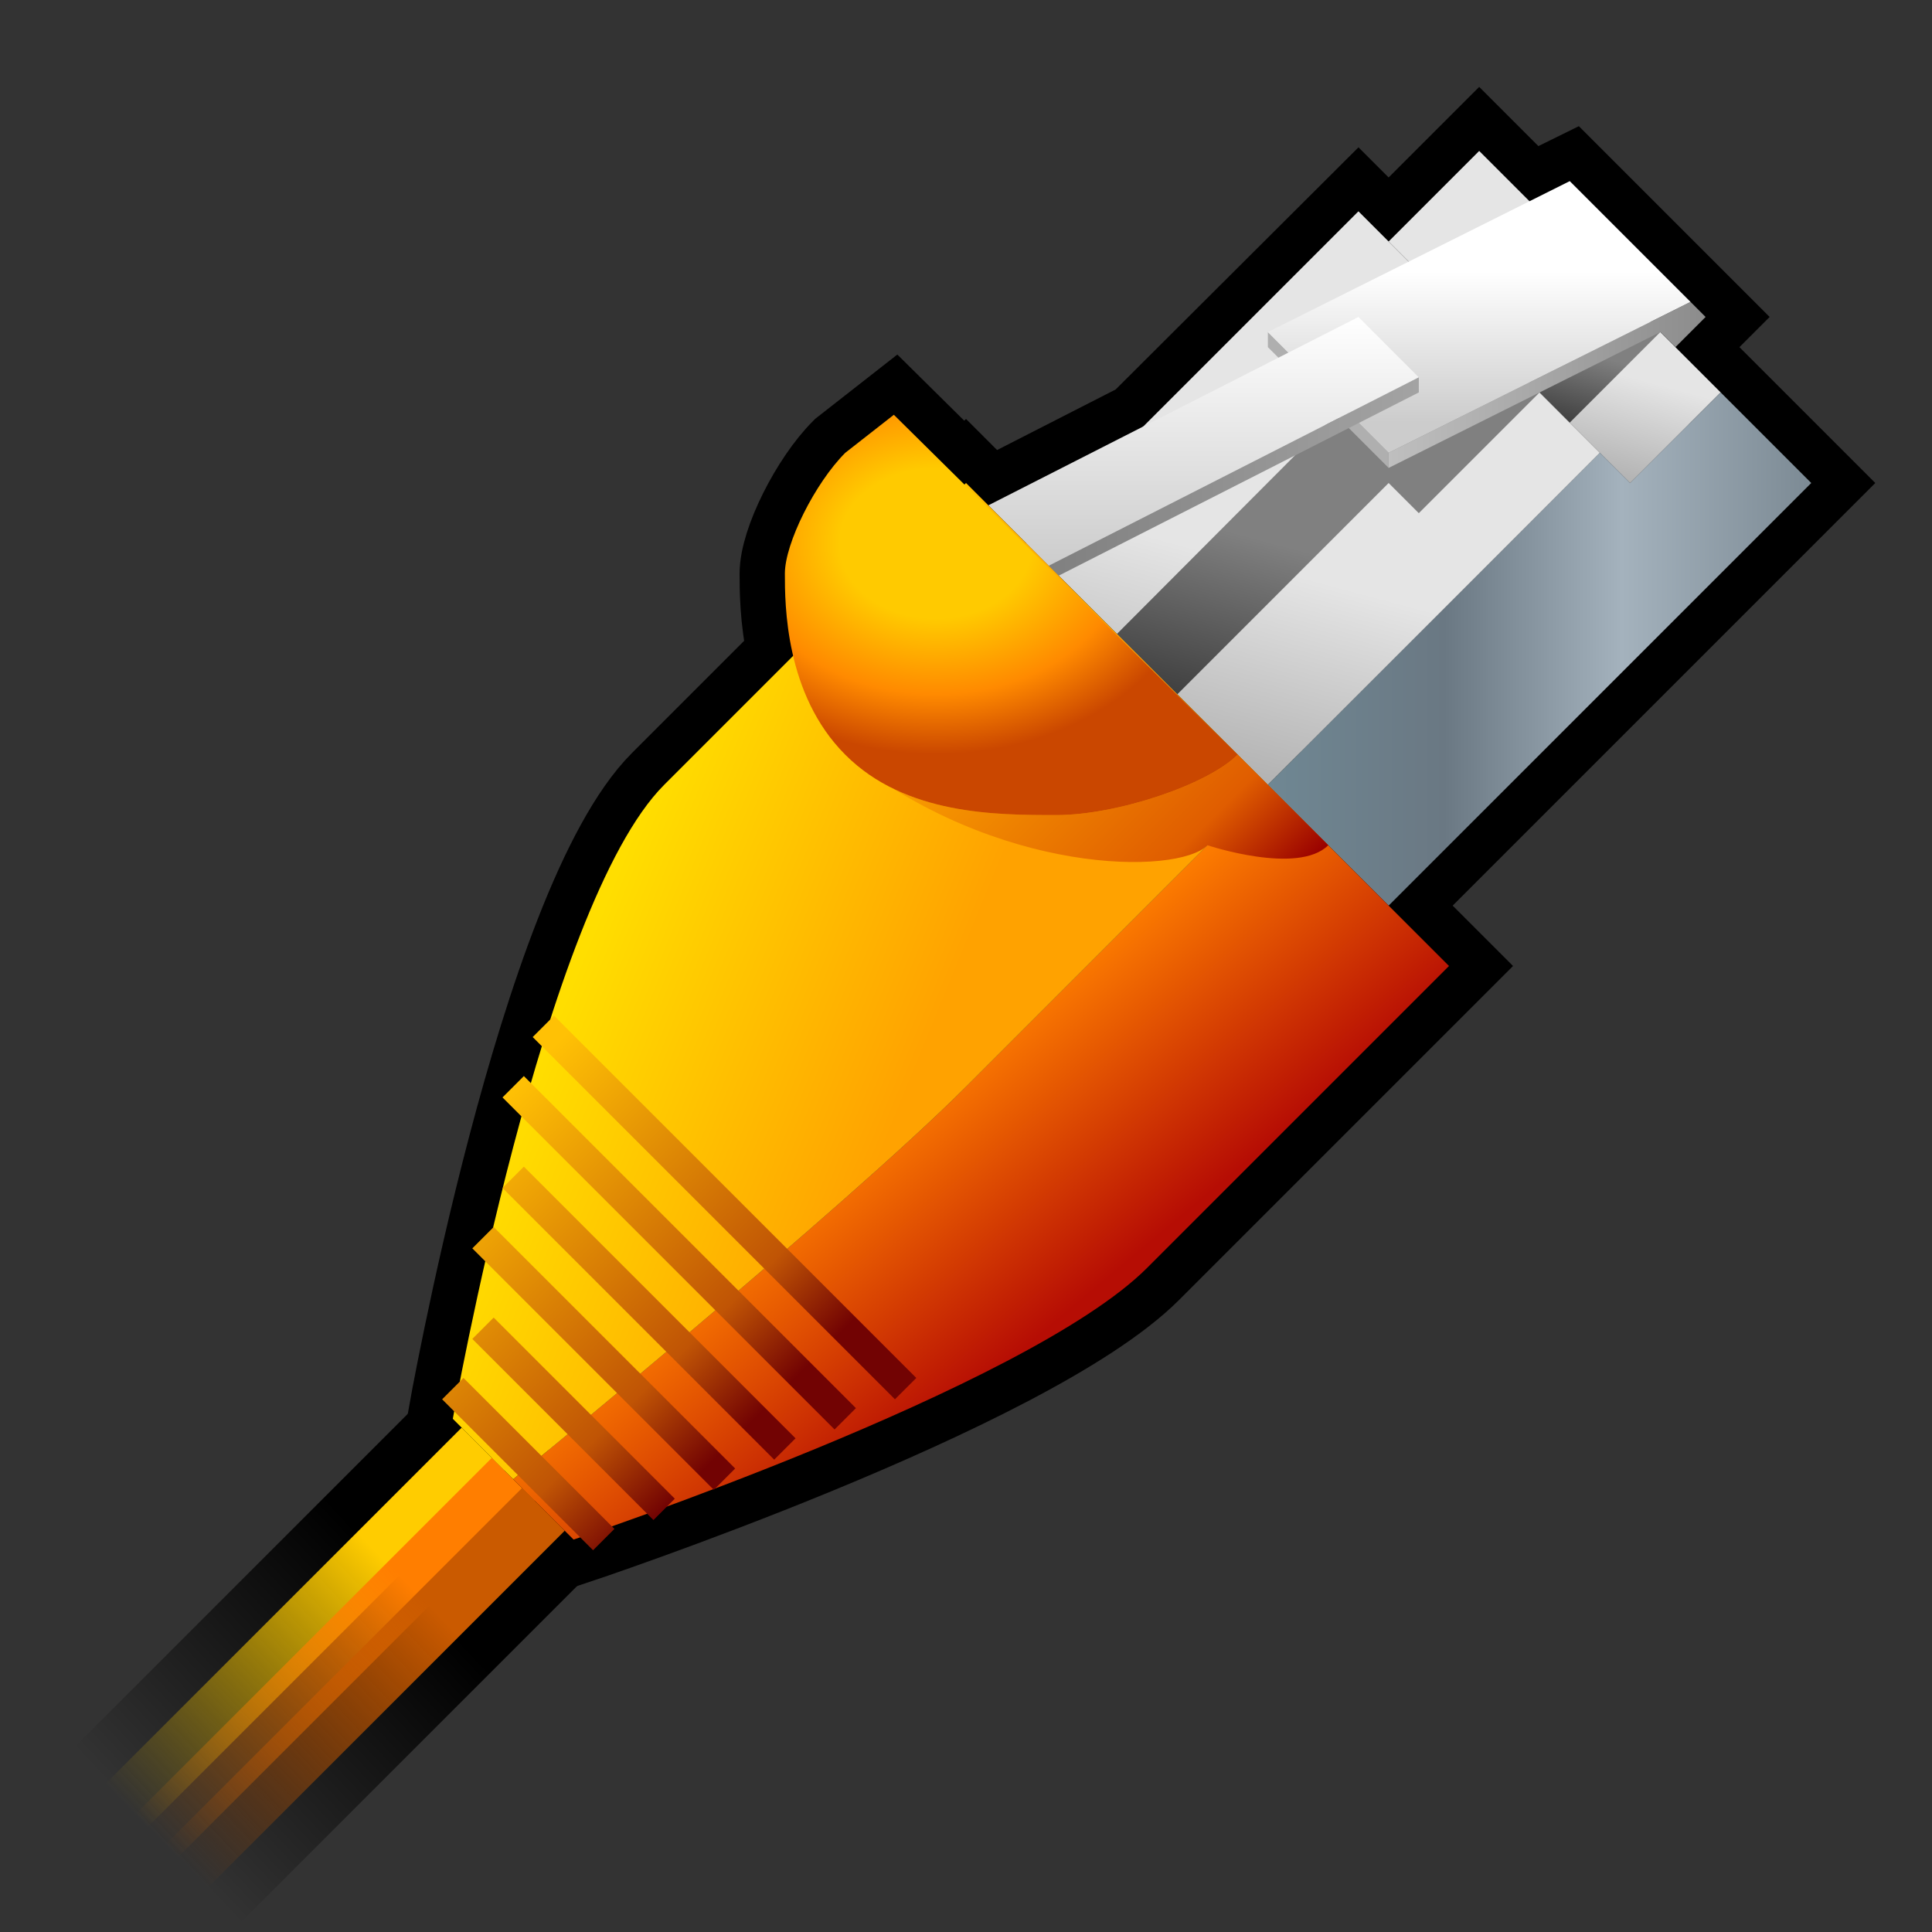 <?xml version="1.0" encoding="UTF-8" standalone="yes"?>
<svg version="1.1" width="64" height="64" color-interpolation="linearRGB"
     xmlns:svg="http://www.w3.org/2000/svg" xmlns="http://www.w3.org/2000/svg">
 <rect width="100%" height="100%" fill="#333333" stroke="none"/>
 <g>
  <linearGradient id="gradient0" gradientUnits="userSpaceOnUse" x1="26.27" y1="65.97" x2="17.69" y2="74.07">
   <stop offset="0" stop-color="#000000"/>
   <stop offset="1" stop-color="#000000" stop-opacity="0"/>
  </linearGradient>
  <path style="fill:none; stroke:url(#gradient0); stroke-width:8"
        d="M17 49L5 61"
  />
  <path style="fill:none; stroke:#000000; stroke-width:3"
        d="M32 16L22 26C18 30 15 47 15 47L19 51C19 51 34 46 38 42L48 32L32 16z
           M28 15C27 16 26 18 26 19C26 20 26 23 28 25C30 27 33 27 35 27C37 27 40 26 41 25L29.61 13.74L28 15z"
  />
  <path style="fill:none; stroke:#000000; stroke-width:3"
        d="M55.5 11.5L56.5 10.5L52 6L50.66 6.66L49 5L46 8L45 7L37.85 14.13L32.74 16.74L46 30L60 16L55.5 11.5z"
  />
  <linearGradient id="gradient1" gradientUnits="userSpaceOnUse" x1="26.27" y1="65.97" x2="17.69" y2="74.07">
   <stop offset="0" stop-color="#ffcc00"/>
   <stop offset="1" stop-color="#ffcc00" stop-opacity="0"/>
  </linearGradient>
  <path style="fill:none; stroke:url(#gradient1); stroke-width:2"
        d="M17 49L5 61"
        transform="matrix(1,0,0,1,-1,-1)"
  />
  <linearGradient id="gradient2" gradientUnits="userSpaceOnUse" x1="26.27" y1="65.97" x2="17.69" y2="74.07">
   <stop offset="0" stop-color="#ff7e00"/>
   <stop offset="1" stop-color="#ff7e00" stop-opacity="0"/>
  </linearGradient>
  <path style="fill:none; stroke:url(#gradient2); stroke-width:2"
        d="M17 49L5 61"
  />
  <linearGradient id="gradient3" gradientUnits="userSpaceOnUse" x1="26.27" y1="65.97" x2="17.69" y2="74.07">
   <stop offset="0" stop-color="#ca5a00"/>
   <stop offset="1" stop-color="#ca5a00" stop-opacity="0"/>
  </linearGradient>
  <path style="fill:none; stroke:url(#gradient3); stroke-width:2"
        d="M17 49L5 61"
        transform="matrix(1,0,0,1,1,1)"
  />
  <linearGradient id="gradient4" gradientUnits="userSpaceOnUse" x1="41.02" y1="25.73" x2="42.82" y2="19.01">
   <stop offset="0" stop-color="#b2b2b2"/>
   <stop offset="1" stop-color="#e5e5e5"/>
  </linearGradient>
  <path style="fill:url(#gradient4)"
        d="M45 7L34 18L42 26L53 15L45 7z"
  />
  <linearGradient id="gradient5" gradientUnits="userSpaceOnUse" x1="50.29" y1="15" x2="51.17" y2="11.72">
   <stop offset="0" stop-color="#b2b2b2"/>
   <stop offset="1" stop-color="#e5e5e5"/>
  </linearGradient>
  <path style="fill:url(#gradient5)"
        d="M49 5L46 8L54 16L57 13L49 5z"
  />
  <linearGradient id="gradient6" gradientUnits="userSpaceOnUse" x1="42" y1="21.5" x2="60" y2="21.5">
   <stop offset="0" stop-color="#6f8793"/>
   <stop offset="0.325" stop-color="#6a7883"/>
   <stop offset="0.651" stop-color="#a4b2bd"/>
   <stop offset="1" stop-color="#7c8a94"/>
  </linearGradient>
  <path style="fill:url(#gradient6)"
        d="M57 13L54 16L53 15L42 26L46 30L60 16L57 13z"
  />
  <linearGradient id="gradient7" gradientUnits="userSpaceOnUse" x1="50.65" y1="13.64" x2="51.27" y2="11.35">
   <stop offset="0" stop-color="#404040"/>
   <stop offset="1" stop-color="#808080"/>
  </linearGradient>
  <path style="fill:url(#gradient7)"
        d="M52 14L55 11L51 7L48 10L52 14z"
  />
  <linearGradient id="gradient8" gradientUnits="userSpaceOnUse" x1="42.16" y1="23.84" x2="43.63" y2="18.37">
   <stop offset="0" stop-color="#404040"/>
   <stop offset="1" stop-color="#808080"/>
  </linearGradient>
  <path style="fill:url(#gradient8)"
        d="M43.99 13.99L37 21L39 23L46 16L47 17L51 13L47 9L43 13L43.99 13.99z"
  />
  <linearGradient id="gradient9" gradientUnits="userSpaceOnUse" x1="46" y1="12.75" x2="56.5" y2="12.75">
   <stop offset="0" stop-color="#bfbfbf"/>
   <stop offset="1" stop-color="#8c8c8c"/>
  </linearGradient>
  <path style="fill:url(#gradient9)"
        d="M56.5 10.5L56 10L46 15V15.5L55 11L55.5 11.5L56.5 10.5z"
  />
  <path style="fill:#afafaf"
        d="M42 11L46 15V15.5L42 11.5V11z"
  />
  <linearGradient id="gradient10" gradientUnits="userSpaceOnUse" x1="44" y1="14" x2="44" y2="9">
   <stop offset="0" stop-color="#cccccc"/>
   <stop offset="1" stop-color="#ffffff"/>
  </linearGradient>
  <path style="fill:url(#gradient10)"
        d="M52 6L42 11L46 15L56 10L52 6z"
  />
  <linearGradient id="gradient11" gradientUnits="userSpaceOnUse" x1="39.87" y1="18.75" x2="39.87" y2="10.5">
   <stop offset="0" stop-color="#cccccc"/>
   <stop offset="1" stop-color="#ffffff"/>
  </linearGradient>
  <path style="fill:url(#gradient11)"
        d="M45 10.5L32.74 16.74L34.74 18.74L47 12.5L45 10.5z"
  />
  <linearGradient id="gradient12" gradientUnits="userSpaceOnUse" x1="34.75" y1="15.79" x2="47" y2="15.79">
   <stop offset="0" stop-color="#808080"/>
   <stop offset="1" stop-color="#a3a3a3"/>
  </linearGradient>
  <path style="fill:url(#gradient12)"
        d="M34.74 18.74L35.07 19.07L47 13V12.5L34.74 18.74z"
  />
  <linearGradient id="gradient13" gradientUnits="userSpaceOnUse" x1="29.28" y1="36.66" x2="35.14" y2="43.65">
   <stop offset="0" stop-color="#ff8000"/>
   <stop offset="1" stop-color="#b60d04"/>
  </linearGradient>
  <path style="fill:url(#gradient13)"
        d="M42 26L32 36C28 40 17 49 17 49L19 51C19 51 34 46 38 42L48 32L42 26z"
  />
  <linearGradient id="gradient14" gradientUnits="userSpaceOnUse" x1="24.43" y1="19.14" x2="35.23" y2="23.57">
   <stop offset="0" stop-color="#ffde00"/>
   <stop offset="1" stop-color="#ffa200"/>
  </linearGradient>
  <path style="fill:url(#gradient14)"
        d="M32 16L22 26C18 30 15 47 15 47L17 49C17 49 28 40 32 36L42 26L32 16z"
  />
  <linearGradient id="gradient15" gradientUnits="userSpaceOnUse" x1="31.25" y1="21.75" x2="40.75" y2="31.25">
   <stop offset="0" stop-color="#ffae00"/>
   <stop offset="0.749" stop-color="#e05d00"/>
   <stop offset="1" stop-color="#990000"/>
  </linearGradient>
  <path style="fill:url(#gradient15)"
        d="M40 28C39 29 33 29 28 25C30 27 33 27 35 27C37 27 40 26 41 25L44 28C43 29 40 28 40 28z"
  />
  <radialGradient id="gradient16" gradientUnits="userSpaceOnUse" cx="0" cy="0" r="64" gradientTransform="matrix(0.141,0,0,0.11,30.999,18)">
   <stop offset="0.353" stop-color="#ffca00"/>
   <stop offset="0.71" stop-color="#ff8a00"/>
   <stop offset="0.992" stop-color="#ca4700"/>
  </radialGradient>
  <path style="fill:url(#gradient16)"
        d="M28 15C27 16 26 18 26 19C26 20 26 23 28 25C30 27 33 27 35 27C37 27 40 26 41 25L29.61 13.74L28 15z"
  />
  <linearGradient id="gradient17" gradientUnits="userSpaceOnUse" x1="29.25" y1="23.75" x2="38.75" y2="33.25">
   <stop offset="0" stop-color="#ffc105"/>
   <stop offset="0.757" stop-color="#c05405"/>
   <stop offset="1" stop-color="#720303"/>
  </linearGradient>
  <path style="fill:none; stroke:url(#gradient17); stroke-width:1"
        d="M15 46L20 51
           M16 44L22 50
           M16 41L24 49
           M17 39L26 48
           M17 36L28 47
           M18 34L30 46"
  />
 </g>
</svg>
